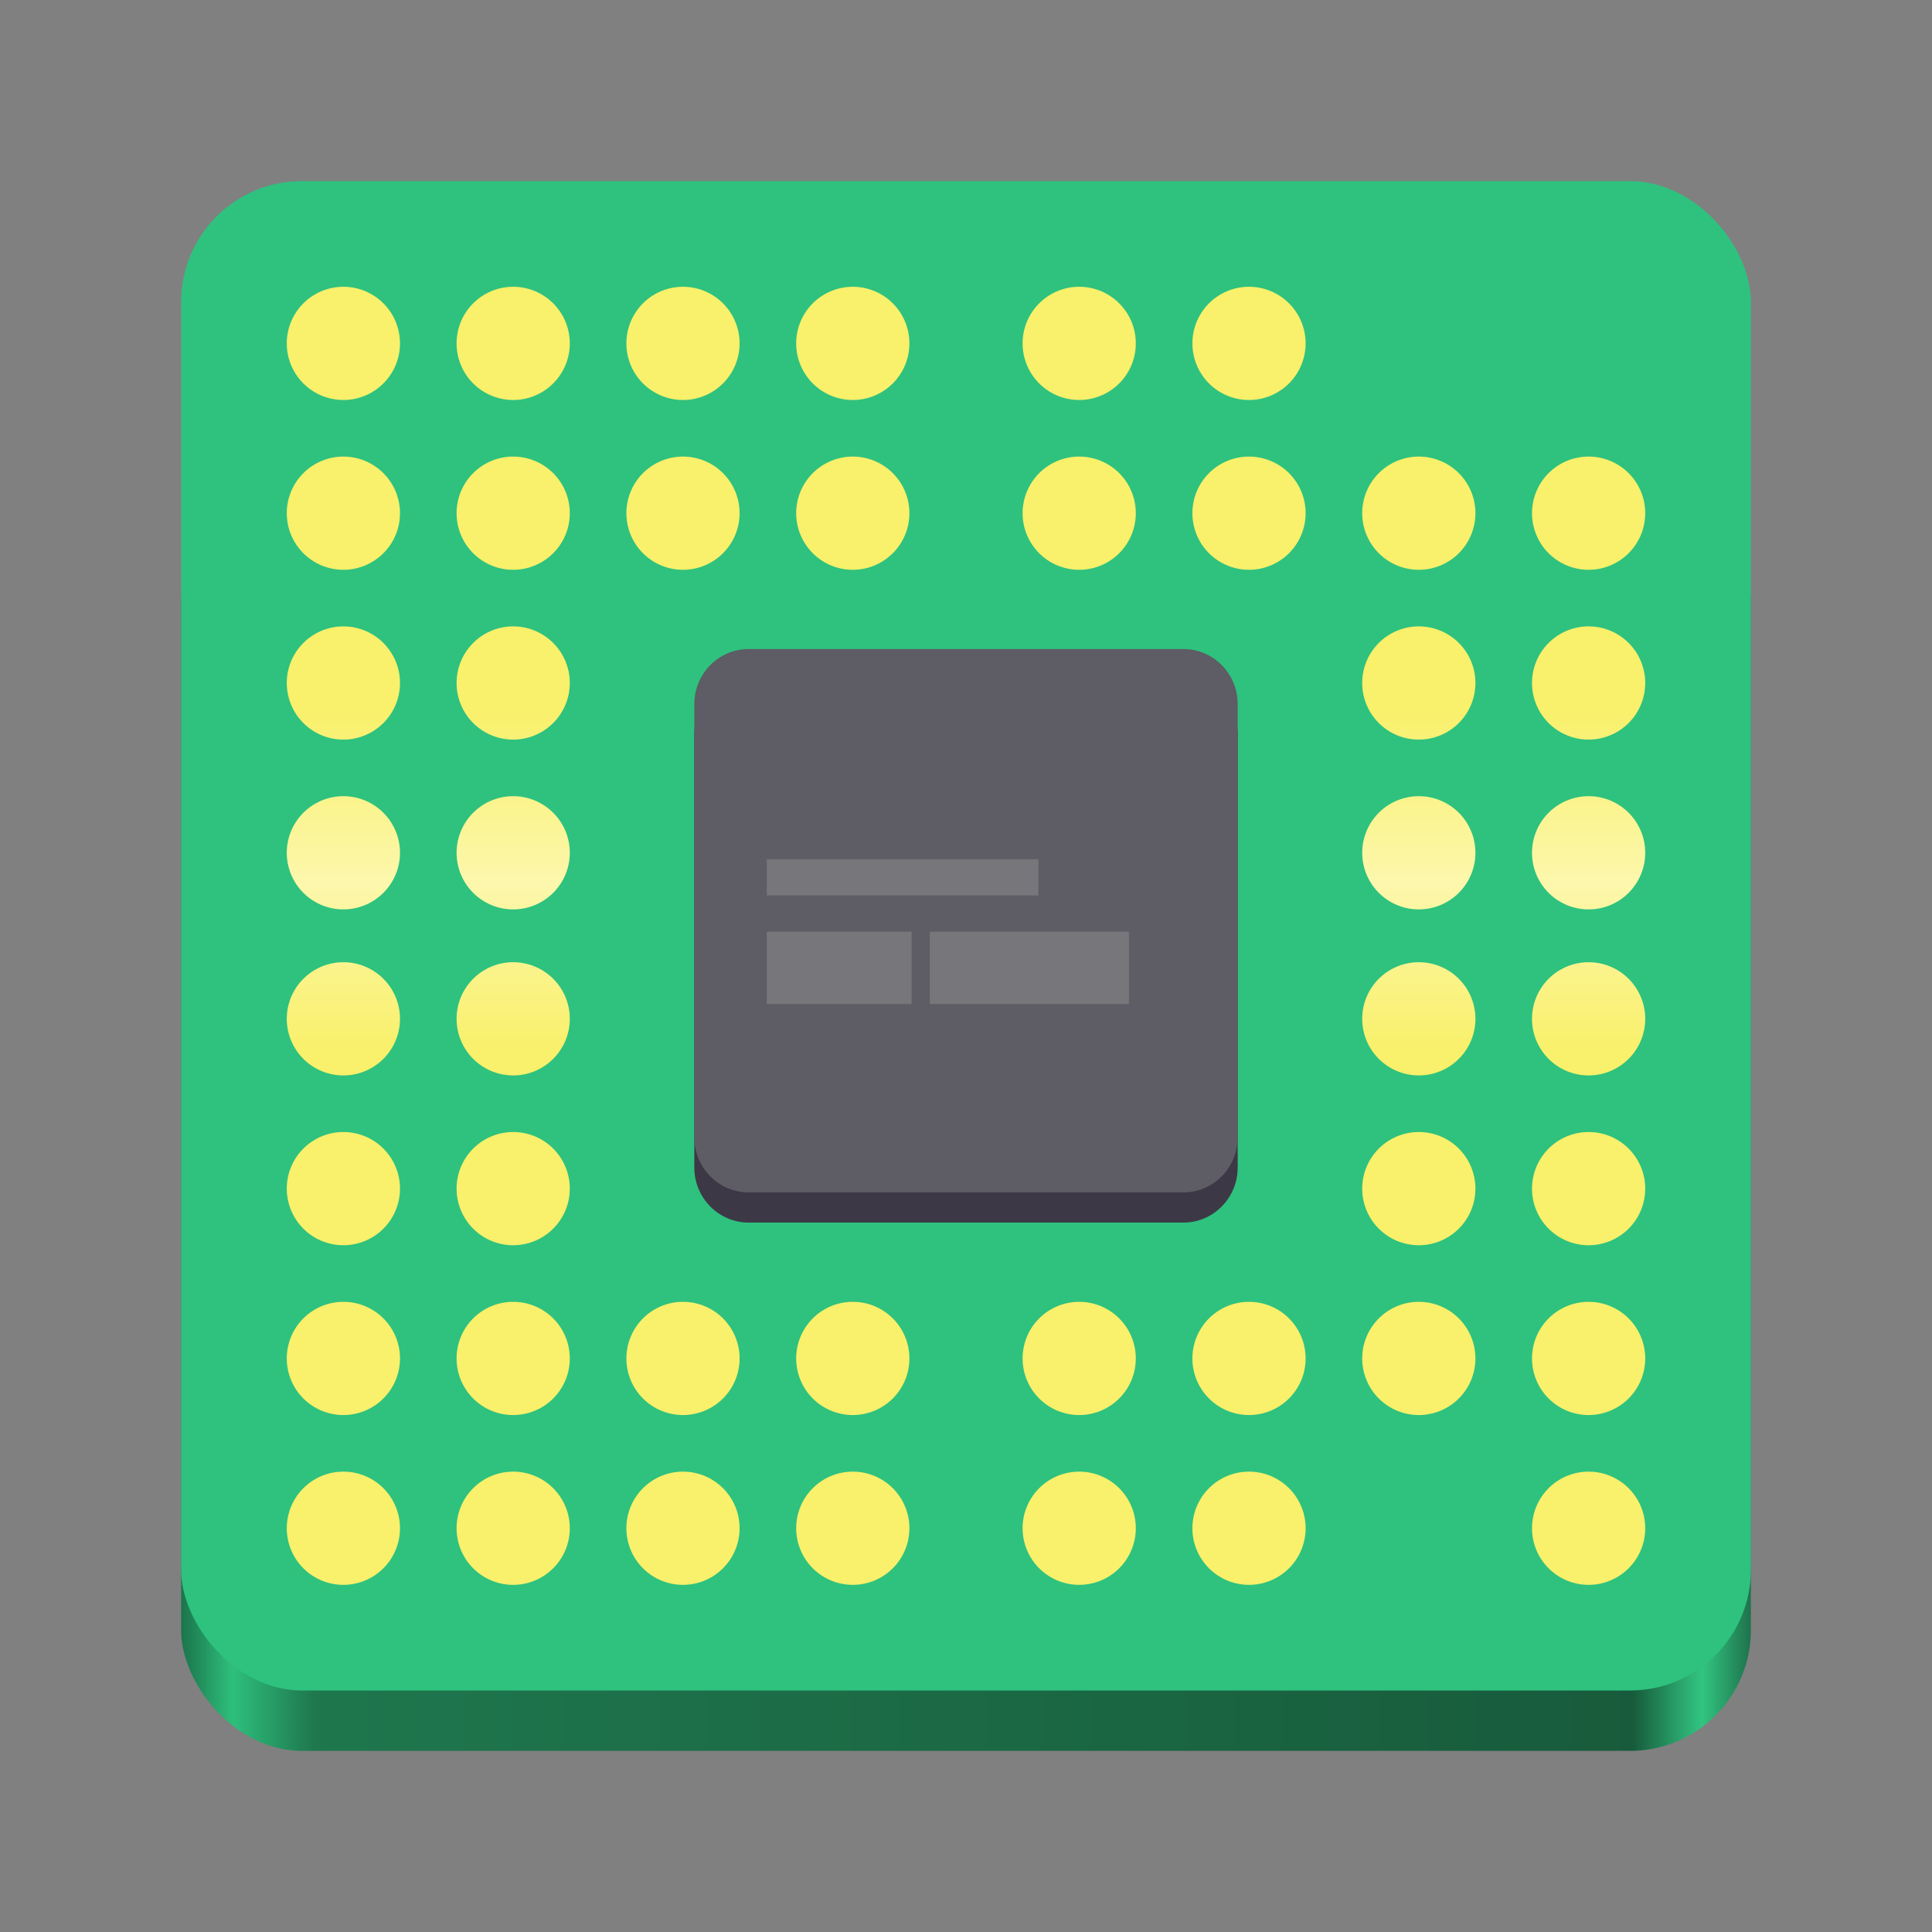 <?xml version="1.0" encoding="UTF-8" standalone="no"?>
<svg
   width="128"
   height="128"
   version="1.1"
   id="svg1606"
   xml:space="preserve"
   xmlns:xlink="http://www.w3.org/1999/xlink"
   xmlns="http://www.w3.org/2000/svg"
   xmlns:svg="http://www.w3.org/2000/svg"><rect width="100%" height="100%" fill="#808080" stroke="none"/><defs
     id="defs1478"><linearGradient
       id="a"
       gradientUnits="userSpaceOnUse"
       x1="32"
       y1="63.397"
       x2="480.707"
       y2="63.397"
       gradientTransform="matrix(.25 0 0 .25 .013 57.398)"><stop
         offset="0"
         stop-color="#1b744b"
         id="stop1367" /><stop
         offset=".033"
         stop-color="#2dbf7c"
         stop-opacity=".996"
         id="stop1369" /><stop
         offset=".085"
         stop-color="#1c764c"
         stop-opacity=".98"
         id="stop1371" /><stop
         offset=".925"
         stop-color="#155a3a"
         stop-opacity=".98"
         id="stop1373" /><stop
         offset=".969"
         stop-color="#2fc781"
         stop-opacity=".969"
         id="stop1375" /><stop
         offset="1"
         stop-color="#1b724a"
         stop-opacity=".969"
         id="stop1377" /></linearGradient><linearGradient
       id="d"
       gradientUnits="userSpaceOnUse"
       x1="94.021"
       y1="194.219"
       x2="94.021"
       y2="234.219"
       gradientTransform="matrix(0.25,0,0,0.25,137.553,42.744)"><stop
         offset="0"
         stop-color="#f9f06b"
         id="stop1391" /><stop
         offset=".512"
         stop-color="#fcf7ac"
         id="stop1393" /><stop
         offset="1"
         stop-color="#f9f06b"
         id="stop1395" /></linearGradient><linearGradient
       y2="44"
       x2="464"
       y1="44"
       x1="48"
       gradientTransform="matrix(0.25,0,0,0.25,0,53)"
       gradientUnits="userSpaceOnUse"
       id="linearGradient1747"
       xlink:href="#a" /><linearGradient
       xlink:href="#d"
       id="linearGradient6"
       x1="-64"
       y1="17"
       x2="-64"
       y2="107"
       gradientUnits="userSpaceOnUse" /></defs><rect
     ry="8"
     rx="8"
     y="32"
     x="12"
     height="84"
     width="104"
     id="rect1709"
     style="display:inline;fill:url(#linearGradient1747);fill-opacity:1;stroke:none;stroke-width:0.25;stroke-linecap:butt;stroke-linejoin:miter;stroke-miterlimit:4;stroke-dasharray:none;stroke-dashoffset:0;stroke-opacity:1;marker:none;marker-start:none;marker-mid:none;marker-end:none;paint-order:normal;enable-background:new" /><rect
     style="display:inline;fill:#2ec27e;fill-opacity:1;stroke:none;stroke-width:0.25;stroke-linecap:butt;stroke-linejoin:miter;stroke-miterlimit:4;stroke-dasharray:none;stroke-dashoffset:0;stroke-opacity:1;marker:none;marker-start:none;marker-mid:none;marker-end:none;paint-order:normal;enable-background:new"
     id="rect1711"
     width="104"
     height="100"
     x="12"
     y="12"
     rx="8"
     ry="8" /><path
     id="circle93-6"
     style="fill:url(#linearGradient6);stroke-width:3.75;fill-opacity:1"
     d="m -101.5,34 a 3.75,3.75 0 0 1 -3.75,3.75 3.75,3.75 0 0 1 -3.75,-3.75 3.75,3.75 0 0 1 3.75,-3.75 3.75,3.75 0 0 1 3.75,3.75 z m 71.25,-11.25 a 3.75,3.75 0 0 1 -3.75,3.75 3.75,3.75 0 0 1 -3.75,-3.75 3.75,3.75 0 0 1 3.75,-3.75 3.75,3.75 0 0 1 3.75,3.75 z m 11.25,0 a 3.75,3.75 0 0 1 -3.75,3.75 3.75,3.75 0 0 1 -3.75,-3.75 3.75,3.75 0 0 1 3.75,-3.75 3.75,3.75 0 0 1 3.75,3.75 z m 0,11.25 a 3.75,3.75 0 0 1 -3.75,3.75 3.75,3.75 0 0 1 -3.75,-3.75 3.75,3.75 0 0 1 3.75,-3.75 3.75,3.75 0 0 1 3.75,3.75 z M -101.5,45.25 a 3.75,3.75 0 0 1 -3.75,3.75 3.75,3.75 0 0 1 -3.75,-3.75 3.75,3.75 0 0 1 3.75,-3.75 3.75,3.75 0 0 1 3.75,3.75 z m 0,11.25 a 3.75,3.75 0 0 1 -3.75,3.75 3.75,3.75 0 0 1 -3.75,-3.75 3.75,3.75 0 0 1 3.75,-3.75 3.75,3.75 0 0 1 3.75,3.75 z m 82.5,0 a 3.75,3.75 0 0 1 -3.75,3.75 3.75,3.75 0 0 1 -3.75,-3.75 3.75,3.75 0 0 1 3.75,-3.75 3.75,3.75 0 0 1 3.75,3.75 z m 0,-11.25 a 3.75,3.75 0 0 1 -3.75,3.75 3.75,3.75 0 0 1 -3.75,-3.75 3.75,3.75 0 0 1 3.75,-3.75 3.75,3.75 0 0 1 3.75,3.75 z m -22.5,-22.5 a 3.75,3.75 0 0 1 -3.75,3.75 3.75,3.75 0 0 1 -3.75,-3.75 3.75,3.75 0 0 1 3.75,-3.75 3.75,3.75 0 0 1 3.75,3.75 z m -11.25,0 a 3.75,3.75 0 0 1 -3.75,3.75 3.75,3.75 0 0 1 -3.75,-3.75 3.75,3.75 0 0 1 3.75,-3.75 3.75,3.75 0 0 1 3.75,3.75 z m -15,0 a 3.75,3.75 0 0 1 -3.75,3.75 3.75,3.75 0 0 1 -3.75,-3.75 3.75,3.75 0 0 1 3.75,-3.75 3.75,3.75 0 0 1 3.75,3.75 z m -11.25,0 a 3.75,3.75 0 0 1 -3.75,3.75 3.75,3.75 0 0 1 -3.75,-3.75 3.75,3.75 0 0 1 3.75,-3.75 3.75,3.75 0 0 1 3.75,3.75 z m -11.25,22.5 A 3.75,3.75 0 0 1 -94,49 3.75,3.75 0 0 1 -97.75,45.25 3.75,3.75 0 0 1 -94,41.5 a 3.75,3.75 0 0 1 3.75,3.75 z m 0,11.25 a 3.75,3.75 0 0 1 -3.75,3.75 3.75,3.75 0 0 1 -3.75,-3.75 3.75,3.75 0 0 1 3.75,-3.75 3.75,3.75 0 0 1 3.75,3.75 z m 60,0 a 3.75,3.75 0 0 1 -3.75,3.75 3.75,3.75 0 0 1 -3.75,-3.75 3.75,3.75 0 0 1 3.75,-3.75 3.75,3.75 0 0 1 3.75,3.75 z m 0,-11.25 a 3.75,3.75 0 0 1 -3.75,3.75 3.75,3.75 0 0 1 -3.75,-3.75 3.75,3.75 0 0 1 3.75,-3.75 3.75,3.75 0 0 1 3.75,3.75 z m 0,-11.25 a 3.75,3.75 0 0 1 -3.75,3.75 3.75,3.75 0 0 1 -3.75,-3.75 3.75,3.75 0 0 1 3.75,-3.75 3.75,3.75 0 0 1 3.75,3.75 z m -11.25,0 a 3.75,3.75 0 0 1 -3.75,3.75 3.75,3.75 0 0 1 -3.75,-3.75 3.75,3.75 0 0 1 3.75,-3.75 3.75,3.75 0 0 1 3.75,3.75 z m -11.25,0 a 3.75,3.75 0 0 1 -3.75,3.75 3.75,3.75 0 0 1 -3.75,-3.75 3.75,3.75 0 0 1 3.75,-3.75 3.75,3.75 0 0 1 3.75,3.75 z M -67.75,34 A 3.75,3.75 0 0 1 -71.5,37.75 3.75,3.75 0 0 1 -75.25,34 3.75,3.75 0 0 1 -71.5,30.25 3.75,3.75 0 0 1 -67.75,34 Z M -79,34 A 3.75,3.75 0 0 1 -82.75,37.75 3.75,3.75 0 0 1 -86.5,34 3.75,3.75 0 0 1 -82.75,30.25 3.75,3.75 0 0 1 -79,34 Z m -11.25,0 A 3.75,3.75 0 0 1 -94,37.75 3.75,3.75 0 0 1 -97.75,34 3.75,3.75 0 0 1 -94,30.25 3.75,3.75 0 0 1 -90.25,34 Z M -79,101.25 a 3.75,3.75 0 0 1 -3.75,3.75 3.75,3.75 0 0 1 -3.75,-3.75 3.75,3.75 0 0 1 3.75,-3.75 3.75,3.75 0 0 1 3.75,3.75 z m -22.5,0 a 3.75,3.75 0 0 1 -3.75,3.75 3.75,3.75 0 0 1 -3.75,-3.75 3.75,3.75 0 0 1 3.75,-3.75 3.75,3.75 0 0 1 3.75,3.75 z m 71.25,0 A 3.75,3.75 0 0 1 -34,105 a 3.75,3.75 0 0 1 -3.75,-3.75 3.75,3.75 0 0 1 3.75,-3.75 3.75,3.75 0 0 1 3.75,3.75 z m 11.25,0 a 3.75,3.75 0 0 1 -3.75,3.75 3.75,3.75 0 0 1 -3.75,-3.75 3.75,3.75 0 0 1 3.75,-3.75 3.75,3.75 0 0 1 3.75,3.75 z M -19,90 A 3.75,3.75 0 0 1 -22.75,93.75 3.75,3.75 0 0 1 -26.5,90 3.75,3.75 0 0 1 -22.75,86.25 3.75,3.75 0 0 1 -19,90 Z m -82.5,-22.5 a 3.75,3.75 0 0 1 -3.75,3.75 3.75,3.75 0 0 1 -3.75,-3.75 3.75,3.75 0 0 1 3.75,-3.75 3.75,3.75 0 0 1 3.75,3.75 z m 0,11.25 a 3.75,3.75 0 0 1 -3.75,3.75 3.75,3.75 0 0 1 -3.75,-3.75 3.75,3.75 0 0 1 3.75,-3.75 3.75,3.75 0 0 1 3.75,3.75 z m 0,11.25 a 3.75,3.75 0 0 1 -3.75,3.75 3.75,3.75 0 0 1 -3.75,-3.75 3.75,3.75 0 0 1 3.75,-3.75 3.75,3.75 0 0 1 3.75,3.75 z m 33.75,11.25 a 3.75,3.75 0 0 1 -3.75,3.75 3.75,3.75 0 0 1 -3.75,-3.75 3.75,3.75 0 0 1 3.75,-3.75 3.75,3.75 0 0 1 3.75,3.75 z m 15,0 a 3.75,3.75 0 0 1 -3.75,3.75 3.75,3.75 0 0 1 -3.75,-3.75 3.75,3.75 0 0 1 3.75,-3.75 3.75,3.75 0 0 1 3.75,3.75 z m 11.25,0 a 3.75,3.75 0 0 1 -3.75,3.75 3.75,3.75 0 0 1 -3.75,-3.75 3.75,3.75 0 0 1 3.75,-3.75 3.75,3.75 0 0 1 3.75,3.75 z M -19,78.75 a 3.75,3.75 0 0 1 -3.75,3.75 3.75,3.75 0 0 1 -3.75,-3.75 3.75,3.75 0 0 1 3.75,-3.75 3.75,3.75 0 0 1 3.75,3.75 z m 0,-11.25 a 3.75,3.75 0 0 1 -3.75,3.75 3.75,3.75 0 0 1 -3.75,-3.75 3.75,3.75 0 0 1 3.75,-3.75 3.75,3.75 0 0 1 3.75,3.75 z m -71.25,0 a 3.75,3.75 0 0 1 -3.75,3.75 3.75,3.75 0 0 1 -3.75,-3.75 3.75,3.75 0 0 1 3.75,-3.75 3.75,3.75 0 0 1 3.75,3.75 z m 0,11.25 A 3.75,3.75 0 0 1 -94,82.5 3.75,3.75 0 0 1 -97.75,78.75 3.75,3.75 0 0 1 -94,75 a 3.75,3.75 0 0 1 3.75,3.75 z m 0,11.25 A 3.75,3.75 0 0 1 -94,93.75 3.75,3.75 0 0 1 -97.75,90 3.75,3.75 0 0 1 -94,86.25 3.75,3.75 0 0 1 -90.25,90 Z M -79,90 A 3.75,3.75 0 0 1 -82.75,93.75 3.75,3.75 0 0 1 -86.5,90 3.75,3.75 0 0 1 -82.75,86.25 3.75,3.75 0 0 1 -79,90 Z m 11.25,0 a 3.75,3.75 0 0 1 -3.75,3.75 3.75,3.75 0 0 1 -3.75,-3.75 3.75,3.75 0 0 1 3.75,-3.75 3.75,3.75 0 0 1 3.75,3.75 z m 15,0 a 3.75,3.75 0 0 1 -3.75,3.75 3.75,3.75 0 0 1 -3.75,-3.75 3.75,3.75 0 0 1 3.75,-3.75 3.75,3.75 0 0 1 3.75,3.75 z m 11.25,0 A 3.75,3.75 0 0 1 -45.25,93.75 3.75,3.75 0 0 1 -49,90 3.75,3.75 0 0 1 -45.25,86.25 3.75,3.75 0 0 1 -41.5,90 Z m 11.25,0 A 3.75,3.75 0 0 1 -34,93.75 3.75,3.75 0 0 1 -37.75,90 3.75,3.75 0 0 1 -34,86.25 3.75,3.75 0 0 1 -30.25,90 Z m 0,-11.25 A 3.75,3.75 0 0 1 -34,82.5 3.75,3.75 0 0 1 -37.75,78.75 3.75,3.75 0 0 1 -34,75 a 3.75,3.75 0 0 1 3.75,3.75 z m 0,-11.25 a 3.75,3.75 0 0 1 -3.75,3.75 3.75,3.75 0 0 1 -3.75,-3.75 3.75,3.75 0 0 1 3.75,-3.75 3.75,3.75 0 0 1 3.75,3.75 z"
     transform="scale(-1,1)" /><path
     d="m 49.6,45 h 28.8 c 1.988,0 3.6,1.633 3.6,3.648 v 28.703 c 0,2.015 -1.612,3.648 -3.6,3.648 h -28.8 c -1.988,0 -3.6,-1.633 -3.6,-3.648 V 48.648 c 0,-2.015 1.612,-3.648 3.6,-3.648 z"
     fill="#5e5c64"
     id="path7"
     style="fill:#3d3846;fill-opacity:1;stroke-width:1.208" /><path
     d="m 49.6,43 h 28.8 c 1.988,0 3.6,1.633 3.6,3.648 v 28.703 c 0,2.015 -1.612,3.648 -3.6,3.648 h -28.8 c -1.988,0 -3.6,-1.633 -3.6,-3.648 V 46.648 c 0,-2.015 1.612,-3.648 3.6,-3.648 z"
     fill="#5e5c64"
     id="path1516-9"
     style="stroke-width:1.208" /><path
     d="m 50.8,56.924 h 18 v 2.4 h -18 z m 0,0 m 0,4.8 h 9.6 v 4.8 h -9.6 z m 0,0 m 10.8,0 h 13.2 v 4.8 h -13.2 z m 0,0"
     fill="#77767b"
     id="path1520-4"
     style="stroke-width:1.2" /></svg>
